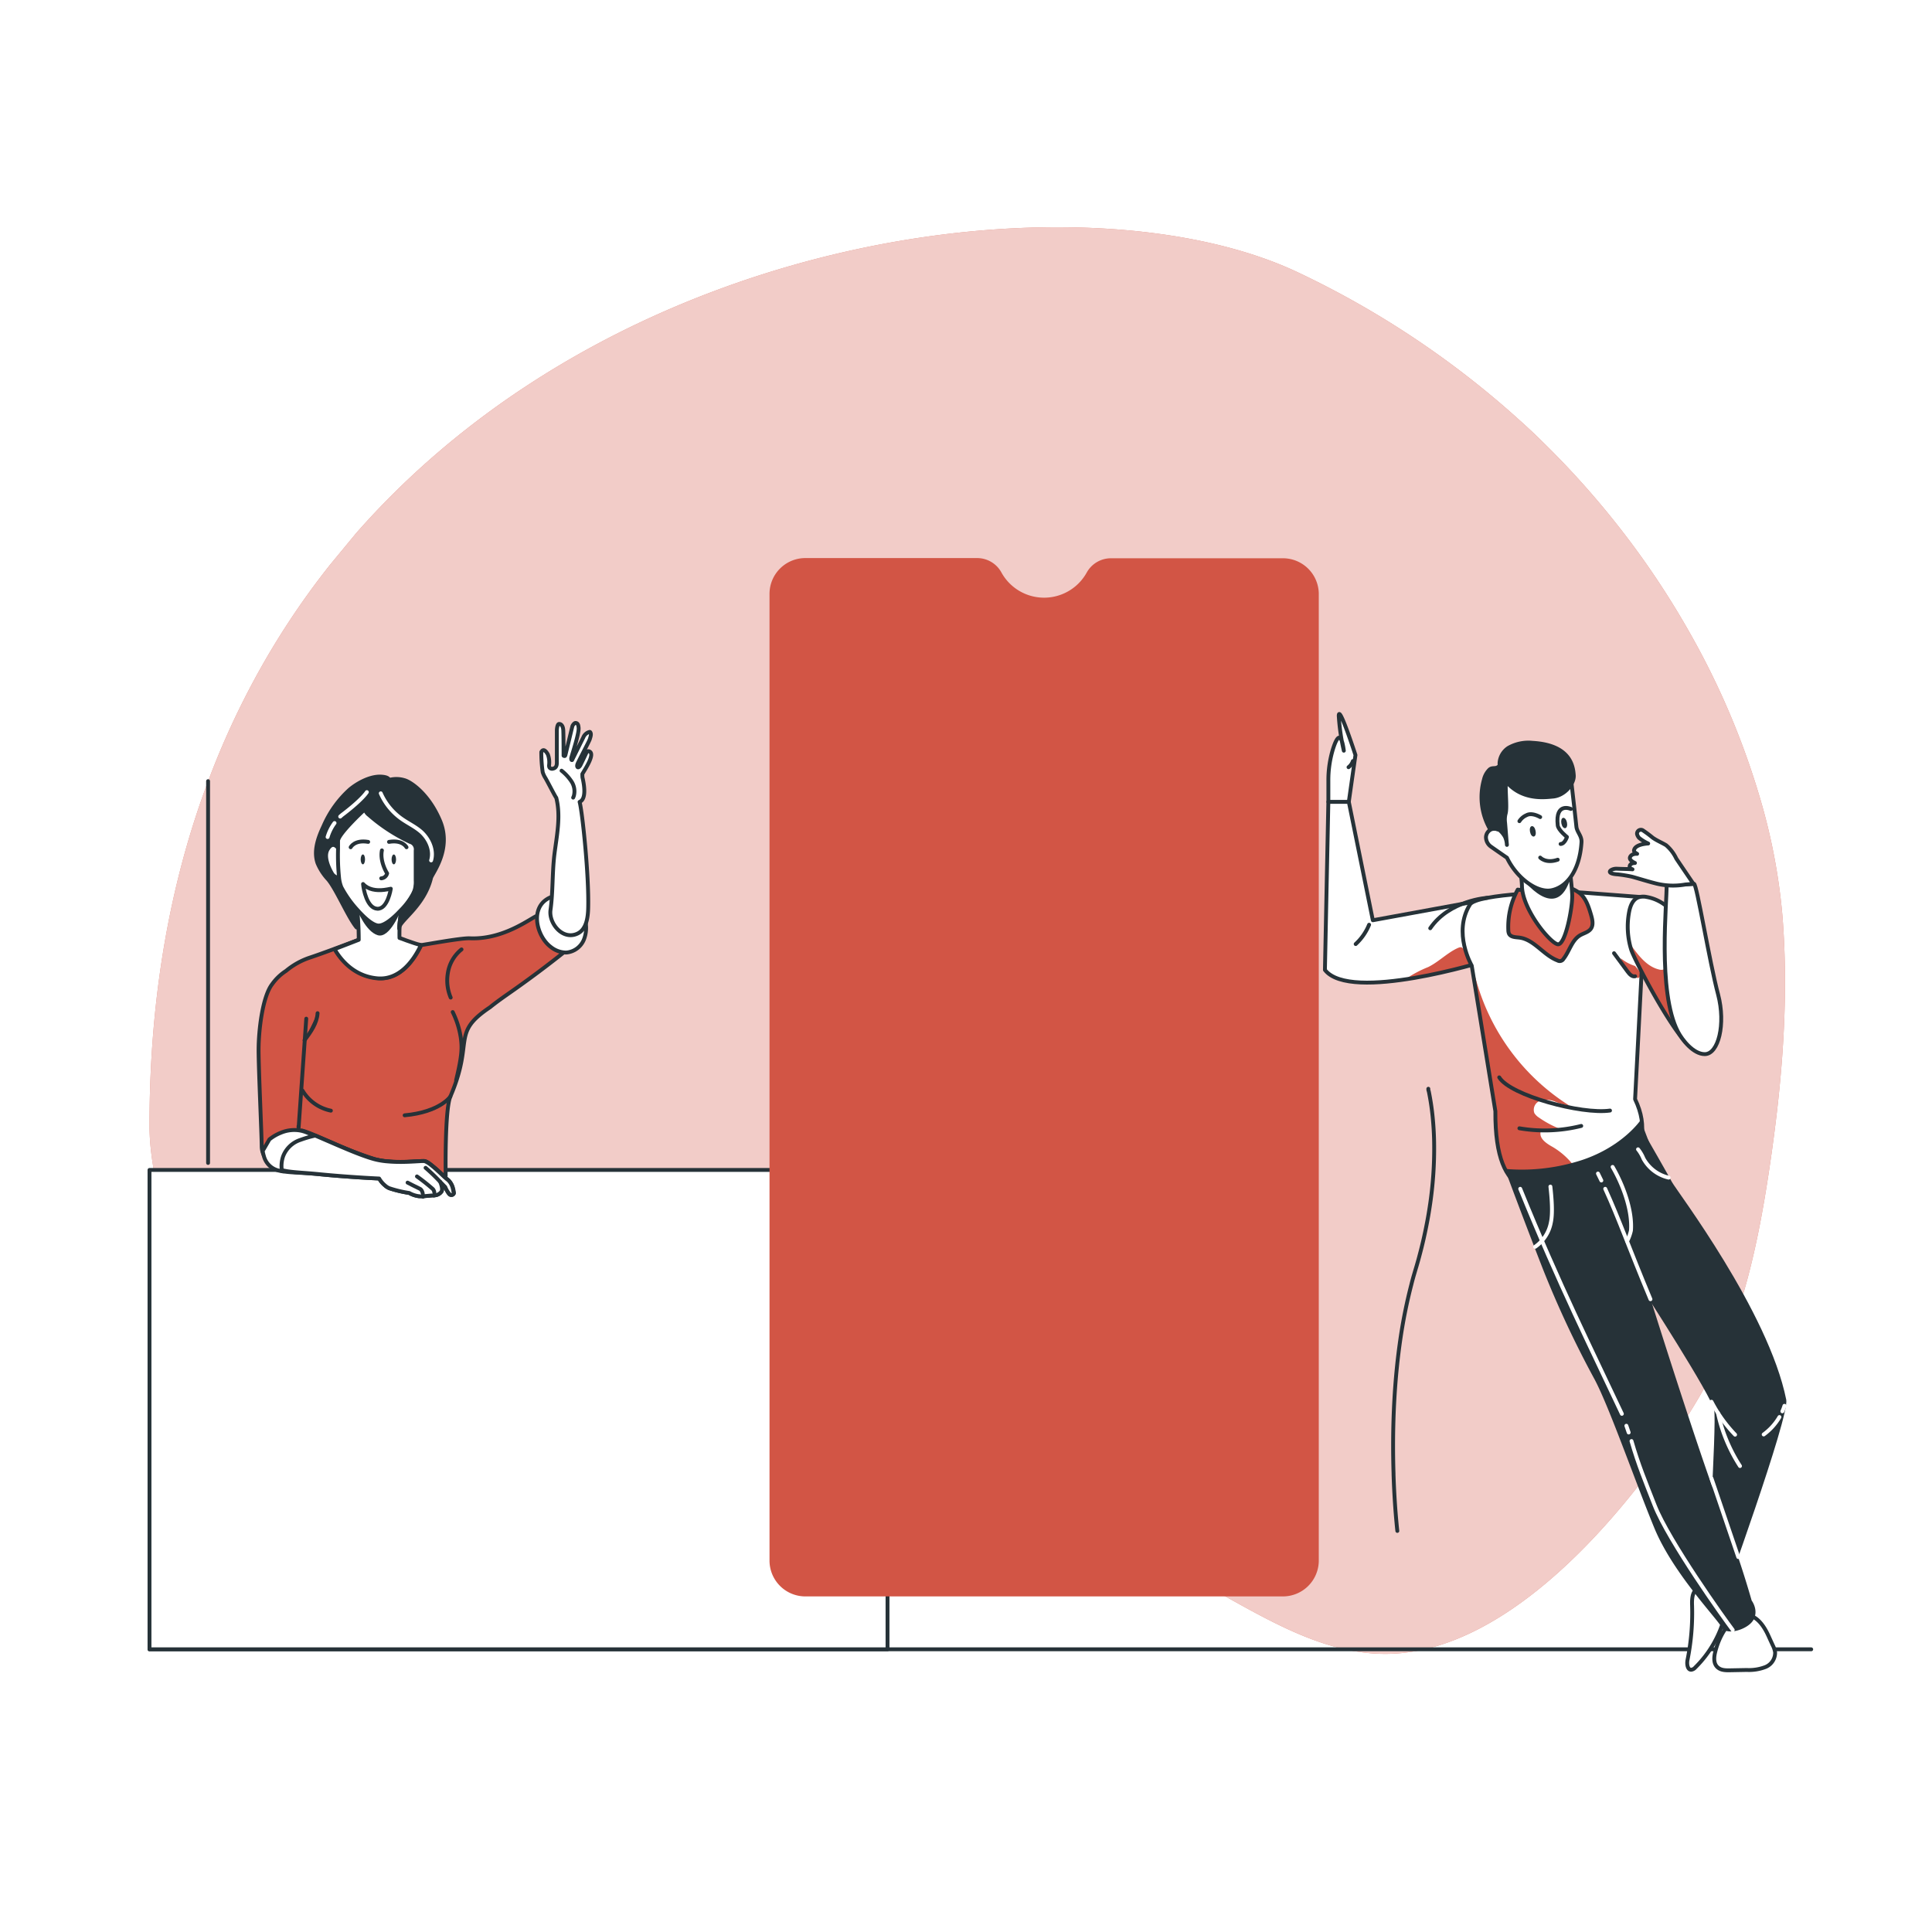 <svg xmlns="http://www.w3.org/2000/svg" xmlns:svgjs="http://svgjs.com/svgjs" xmlns:xlink="http://www.w3.org/1999/xlink" id="freepik_stories-contact-us" class="animated" version="1.1" viewBox="0 0 500 500"><style>@keyframes lightSpeedRight{60%{transform:skewX(10deg);opacity:1}80%{transform:skewX(-2deg)}}@keyframes lightSpeedLeft{60%{transform:skewX(-10deg);opacity:1}80%{transform:skewX(2deg)}}@keyframes slideUp{0%{opacity:0;transform:translateY(30px)}}@keyframes fadeIn{0%{opacity:0}}@keyframes zoomIn{0%{opacity:0;transform:scale(.5)}}@keyframes slideRight{0%{opacity:0;transform:translateX(30px)}}svg#freepik_stories-contact-us:not(.animated) .animable{opacity:0}svg#freepik_stories-contact-us.animated #freepik--background-simple--inject-18{animation:1s 1 forwards cubic-bezier(.36,-.01,.5,1.38) lightSpeedRight;animation-delay:0s}svg#freepik_stories-contact-us.animated #freepik--Floor--inject-18{animation:1s 1 forwards cubic-bezier(.36,-.01,.5,1.38) lightSpeedLeft;animation-delay:0s}svg#freepik_stories-contact-us.animated #el9654h4xh8q,svg#freepik_stories-contact-us.animated #elm1r8oqlv51i{animation:1s 1 forwards cubic-bezier(.36,-.01,.5,1.38) slideUp;animation-delay:0s}svg#freepik_stories-contact-us.animated #el9654h4xh8q{animation-delay:.026s;opacity:0}svg#freepik_stories-contact-us.animated #elwgsxx4hdgdl{animation-delay:.051s}svg#freepik_stories-contact-us.animated #elpt1qefob0zs,svg#freepik_stories-contact-us.animated #elqpeiqb7x0hi,svg#freepik_stories-contact-us.animated #elwgsxx4hdgdl{animation:1s 1 forwards cubic-bezier(.36,-.01,.5,1.38) slideUp;opacity:0}svg#freepik_stories-contact-us.animated #elqpeiqb7x0hi{animation-delay:.077s}svg#freepik_stories-contact-us.animated #elpt1qefob0zs{animation-delay:.103s}svg#freepik_stories-contact-us.animated #el74gz4we7cm6{animation:1s 1 forwards cubic-bezier(.36,-.01,.5,1.38) slideUp;animation-delay:.128s;opacity:0}svg#freepik_stories-contact-us.animated #elic4oqc1yeh,svg#freepik_stories-contact-us.animated #elosq9db7vxv8{animation:1s 1 forwards cubic-bezier(.36,-.01,.5,1.38) slideUp;opacity:0;animation-delay:.154s}svg#freepik_stories-contact-us.animated #elic4oqc1yeh{animation-delay:.179s}svg#freepik_stories-contact-us.animated #elpxgw6punh7h{animation-delay:.205s}svg#freepik_stories-contact-us.animated #elpxgw6punh7h,svg#freepik_stories-contact-us.animated #elvjnar1hesvj,svg#freepik_stories-contact-us.animated #elxp4am8q85pn{animation:1s 1 forwards cubic-bezier(.36,-.01,.5,1.38) slideUp;opacity:0}svg#freepik_stories-contact-us.animated #elxp4am8q85pn{animation-delay:.231s}svg#freepik_stories-contact-us.animated #elvjnar1hesvj{animation-delay:.256s}svg#freepik_stories-contact-us.animated #el9e0tk2zfsmd{animation:1s 1 forwards cubic-bezier(.36,-.01,.5,1.38) slideUp;animation-delay:.282s;opacity:0}svg#freepik_stories-contact-us.animated #el7spek9n1o8m,svg#freepik_stories-contact-us.animated #elabhym4w5tog{animation:1s 1 forwards cubic-bezier(.36,-.01,.5,1.38) slideUp;opacity:0;animation-delay:.308s}svg#freepik_stories-contact-us.animated #el7spek9n1o8m{animation-delay:.333s}svg#freepik_stories-contact-us.animated #elk6k20n7cgg{animation-delay:.359s}svg#freepik_stories-contact-us.animated #ele8uwq6ub41d,svg#freepik_stories-contact-us.animated #elk6k20n7cgg,svg#freepik_stories-contact-us.animated #elqjixitc599p{animation:1s 1 forwards cubic-bezier(.36,-.01,.5,1.38) slideUp;opacity:0}svg#freepik_stories-contact-us.animated #elqjixitc599p{animation-delay:.385s}svg#freepik_stories-contact-us.animated #ele8uwq6ub41d{animation-delay:.41s}svg#freepik_stories-contact-us.animated #el4inbcb0wma9{animation:1s 1 forwards cubic-bezier(.36,-.01,.5,1.38) slideUp;animation-delay:.436s;opacity:0}svg#freepik_stories-contact-us.animated #elwq9j8lpkw7{animation-delay:.462s}svg#freepik_stories-contact-us.animated #el9vmyhk4hvgq,svg#freepik_stories-contact-us.animated #elltz3y4gxtz,svg#freepik_stories-contact-us.animated #elwq9j8lpkw7{animation:1s 1 forwards cubic-bezier(.36,-.01,.5,1.38) slideUp;opacity:0}svg#freepik_stories-contact-us.animated #elltz3y4gxtz{animation-delay:.487s}svg#freepik_stories-contact-us.animated #el9vmyhk4hvgq{animation-delay:.513s}svg#freepik_stories-contact-us.animated #el1pqwtkvcb6zh{animation:1s 1 forwards cubic-bezier(.36,-.01,.5,1.38) slideUp;animation-delay:.538s;opacity:0}svg#freepik_stories-contact-us.animated #elecbcpqibjnw,svg#freepik_stories-contact-us.animated #elf3tlqvnebog{animation:1s 1 forwards cubic-bezier(.36,-.01,.5,1.38) slideUp;opacity:0;animation-delay:.564s}svg#freepik_stories-contact-us.animated #elecbcpqibjnw{animation-delay:.59s}svg#freepik_stories-contact-us.animated #eliq2rfcdh36g{animation-delay:.615s}svg#freepik_stories-contact-us.animated #el6hbvqatgblq,svg#freepik_stories-contact-us.animated #eliq2rfcdh36g,svg#freepik_stories-contact-us.animated #elyyc0cztybpo{animation:1s 1 forwards cubic-bezier(.36,-.01,.5,1.38) slideUp;opacity:0}svg#freepik_stories-contact-us.animated #elyyc0cztybpo{animation-delay:.641s}svg#freepik_stories-contact-us.animated #el6hbvqatgblq{animation-delay:.667s}svg#freepik_stories-contact-us.animated #el4crwbhdtsc5{animation:1s 1 forwards cubic-bezier(.36,-.01,.5,1.38) slideUp;animation-delay:.692s;opacity:0}svg#freepik_stories-contact-us.animated #elb62yk8wbm9e,svg#freepik_stories-contact-us.animated #elg3q4gbi6xxu{animation:1s 1 forwards cubic-bezier(.36,-.01,.5,1.38) slideUp;opacity:0;animation-delay:.718s}svg#freepik_stories-contact-us.animated #elb62yk8wbm9e{animation-delay:.744s}svg#freepik_stories-contact-us.animated #elwvrbweojgv{animation-delay:.769s}svg#freepik_stories-contact-us.animated #el6oibsc8085q,svg#freepik_stories-contact-us.animated #elvuds5joxazi,svg#freepik_stories-contact-us.animated #elwvrbweojgv{animation:1s 1 forwards cubic-bezier(.36,-.01,.5,1.38) slideUp;opacity:0}svg#freepik_stories-contact-us.animated #elvuds5joxazi{animation-delay:.795s}svg#freepik_stories-contact-us.animated #el6oibsc8085q{animation-delay:.821s}svg#freepik_stories-contact-us.animated #elg1xfq3d3urm{animation:1s 1 forwards cubic-bezier(.36,-.01,.5,1.38) slideUp;animation-delay:.846s;opacity:0}svg#freepik_stories-contact-us.animated #eltxre3mu2cw{animation-delay:.872s}svg#freepik_stories-contact-us.animated #elg1t1fpdo98e,svg#freepik_stories-contact-us.animated #elkue741whpq,svg#freepik_stories-contact-us.animated #eltxre3mu2cw{animation:1s 1 forwards cubic-bezier(.36,-.01,.5,1.38) slideUp;opacity:0}svg#freepik_stories-contact-us.animated #elkue741whpq{animation-delay:.897s}svg#freepik_stories-contact-us.animated #elg1t1fpdo98e{animation-delay:.923s}svg#freepik_stories-contact-us.animated #elkvx3xfp6uh,svg#freepik_stories-contact-us.animated #els1hx8k8eeqs{animation:1s 1 forwards cubic-bezier(.36,-.01,.5,1.38) slideUp;opacity:0}svg#freepik_stories-contact-us.animated #els1hx8k8eeqs{animation-delay:.949s}svg#freepik_stories-contact-us.animated #elkvx3xfp6uh{animation-delay:.974s}svg#freepik_stories-contact-us.animated #freepik--Plants--inject-18{animation:1s 1 forwards cubic-bezier(.36,-.01,.5,1.38) slideUp;animation-delay:0s}svg#freepik_stories-contact-us.animated #el328q76bam1c{animation:1s 1 forwards cubic-bezier(.36,-.01,.5,1.38) fadeIn;animation-delay:0s}svg#freepik_stories-contact-us.animated #elijxmjg7k8f8{animation-delay:.042s}svg#freepik_stories-contact-us.animated #elcnywqxbiuq,svg#freepik_stories-contact-us.animated #elijxmjg7k8f8,svg#freepik_stories-contact-us.animated #elvpp4jnecj3e{animation:1s 1 forwards cubic-bezier(.36,-.01,.5,1.38) fadeIn;opacity:0}svg#freepik_stories-contact-us.animated #elvpp4jnecj3e{animation-delay:.083s}svg#freepik_stories-contact-us.animated #elcnywqxbiuq{animation-delay:.125s}svg#freepik_stories-contact-us.animated #ela2f4qh1h3z6,svg#freepik_stories-contact-us.animated #elzpd9pqeyi3s{animation:1s 1 forwards cubic-bezier(.36,-.01,.5,1.38) fadeIn;opacity:0}svg#freepik_stories-contact-us.animated #elzpd9pqeyi3s{animation-delay:.167s}svg#freepik_stories-contact-us.animated #ela2f4qh1h3z6{animation-delay:.208s}svg#freepik_stories-contact-us.animated #elon7eo0lwzt,svg#freepik_stories-contact-us.animated #elz4t9nz2g11l{animation:1s 1 forwards cubic-bezier(.36,-.01,.5,1.38) fadeIn;opacity:0}svg#freepik_stories-contact-us.animated #elz4t9nz2g11l{animation-delay:.25s}svg#freepik_stories-contact-us.animated #elon7eo0lwzt{animation-delay:.292s}svg#freepik_stories-contact-us.animated #eleglc7ayzdkr{animation:1s 1 forwards cubic-bezier(.36,-.01,.5,1.38) fadeIn;animation-delay:.333s;opacity:0}svg#freepik_stories-contact-us.animated #el57sgtld8n5s,svg#freepik_stories-contact-us.animated #elvbbugtavwnf{animation:1s 1 forwards cubic-bezier(.36,-.01,.5,1.38) fadeIn;opacity:0;animation-delay:.375s}svg#freepik_stories-contact-us.animated #el57sgtld8n5s{animation-delay:.417s}svg#freepik_stories-contact-us.animated #elcs1ldw41mmf{animation-delay:.458s}svg#freepik_stories-contact-us.animated #elcs1ldw41mmf,svg#freepik_stories-contact-us.animated #elij76hy0odr9,svg#freepik_stories-contact-us.animated #ely3vyjr988m{animation:1s 1 forwards cubic-bezier(.36,-.01,.5,1.38) fadeIn;opacity:0}svg#freepik_stories-contact-us.animated #ely3vyjr988m{animation-delay:.5s}svg#freepik_stories-contact-us.animated #elij76hy0odr9{animation-delay:.542s}svg#freepik_stories-contact-us.animated #elcgpftrfmwm,svg#freepik_stories-contact-us.animated #elew86u6cixin{animation:1s 1 forwards cubic-bezier(.36,-.01,.5,1.38) fadeIn;opacity:0}svg#freepik_stories-contact-us.animated #elew86u6cixin{animation-delay:.583s}svg#freepik_stories-contact-us.animated #elcgpftrfmwm{animation-delay:.625s}svg#freepik_stories-contact-us.animated #elca30pztav3q,svg#freepik_stories-contact-us.animated #ellyir28rcpes{animation:1s 1 forwards cubic-bezier(.36,-.01,.5,1.38) fadeIn;opacity:0}svg#freepik_stories-contact-us.animated #ellyir28rcpes{animation-delay:.667s}svg#freepik_stories-contact-us.animated #elca30pztav3q{animation-delay:.708s}svg#freepik_stories-contact-us.animated #el2k1fb4uwenu,svg#freepik_stories-contact-us.animated #ellmmzmf4kzu{animation:1s 1 forwards cubic-bezier(.36,-.01,.5,1.38) fadeIn;opacity:0}svg#freepik_stories-contact-us.animated #ellmmzmf4kzu{animation-delay:.75s}svg#freepik_stories-contact-us.animated #el2k1fb4uwenu{animation-delay:.792s}svg#freepik_stories-contact-us.animated #el0fpp9ye8rmnn,svg#freepik_stories-contact-us.animated #elx6uy5oybnz{animation:1s 1 forwards cubic-bezier(.36,-.01,.5,1.38) fadeIn;animation-delay:.833s;opacity:0}svg#freepik_stories-contact-us.animated #elx6uy5oybnz{animation-delay:.875s}svg#freepik_stories-contact-us.animated #el0gywl80mliod,svg#freepik_stories-contact-us.animated #elwws9u6tb1n8{animation:1s 1 forwards cubic-bezier(.36,-.01,.5,1.38) fadeIn;animation-delay:.917s;opacity:0}svg#freepik_stories-contact-us.animated #elwws9u6tb1n8{animation-delay:.958s}svg#freepik_stories-contact-us.animated #el8a4x5rpvjfs{animation-delay:0s}svg#freepik_stories-contact-us.animated #el8a4x5rpvjfs,svg#freepik_stories-contact-us.animated #elvjrgzrj38xj{animation:1s 1 forwards cubic-bezier(.36,-.01,.5,1.38) fadeIn}svg#freepik_stories-contact-us.animated #freepik--Building--inject-18{animation:1s 1 forwards cubic-bezier(.36,-.01,.5,1.38) fadeIn;animation-delay:0s}svg#freepik_stories-contact-us.animated #elvjrgzrj38xj{animation-delay:.25s;opacity:0}svg#freepik_stories-contact-us.animated #el6d8jwet7kxl,svg#freepik_stories-contact-us.animated #elusp4gkkjzqd{animation:1s 1 forwards cubic-bezier(.36,-.01,.5,1.38) fadeIn;opacity:0}svg#freepik_stories-contact-us.animated #elusp4gkkjzqd{animation-delay:.5s}svg#freepik_stories-contact-us.animated #el6d8jwet7kxl{animation-delay:.75s}svg#freepik_stories-contact-us.animated #freepik--Mail--inject-18{animation:1s 1 forwards cubic-bezier(.36,-.01,.5,1.38) fadeIn;animation-delay:0s}svg#freepik_stories-contact-us.animated #el8lxcl4wyres{animation:1s 1 forwards cubic-bezier(.36,-.01,.5,1.38) zoomIn;animation-delay:0s}svg#freepik_stories-contact-us.animated #elvgzvamnr1h{animation-delay:.083s}svg#freepik_stories-contact-us.animated #elcamikdz41di,svg#freepik_stories-contact-us.animated #eldheww3g0q67,svg#freepik_stories-contact-us.animated #elvgzvamnr1h{animation:1s 1 forwards cubic-bezier(.36,-.01,.5,1.38) zoomIn;opacity:0}svg#freepik_stories-contact-us.animated #eldheww3g0q67{animation-delay:.167s}svg#freepik_stories-contact-us.animated #elcamikdz41di{animation-delay:.25s}svg#freepik_stories-contact-us.animated #el5wges1gk8vm{animation:1s 1 forwards cubic-bezier(.36,-.01,.5,1.38) zoomIn;animation-delay:.333s;opacity:0}svg#freepik_stories-contact-us.animated #ell9mdww6hso{animation-delay:.417s}svg#freepik_stories-contact-us.animated #ele5p04z2l3x8,svg#freepik_stories-contact-us.animated #elgt358awx3lf,svg#freepik_stories-contact-us.animated #ell9mdww6hso{animation:1s 1 forwards cubic-bezier(.36,-.01,.5,1.38) zoomIn;opacity:0}svg#freepik_stories-contact-us.animated #elgt358awx3lf{animation-delay:.5s}svg#freepik_stories-contact-us.animated #ele5p04z2l3x8{animation-delay:.583s}svg#freepik_stories-contact-us.animated #eldtvj9hd4h55,svg#freepik_stories-contact-us.animated #elik5k68tq1nh{animation:1s 1 forwards cubic-bezier(.36,-.01,.5,1.38) zoomIn;opacity:0}svg#freepik_stories-contact-us.animated #elik5k68tq1nh{animation-delay:.667s}svg#freepik_stories-contact-us.animated #eldtvj9hd4h55{animation-delay:.75s}svg#freepik_stories-contact-us.animated #el7v43ei1wl32,svg#freepik_stories-contact-us.animated #elrxonjwocbp{animation:1s 1 forwards cubic-bezier(.36,-.01,.5,1.38) zoomIn;animation-delay:.833s;opacity:0}svg#freepik_stories-contact-us.animated #elrxonjwocbp{animation-delay:.917s}svg#freepik_stories-contact-us.animated #freepik--Device--inject-18,svg#freepik_stories-contact-us.animated #freepik--character-1--inject-18{animation:1s 1 forwards cubic-bezier(.36,-.01,.5,1.38) zoomIn;animation-delay:0s}svg#freepik_stories-contact-us.animated #freepik--character-2--inject-18{animation:1s 1 forwards cubic-bezier(.36,-.01,.5,1.38) slideRight;animation-delay:0s}</style><g id="freepik--background-simple--inject-18" class="animable" style="transform-origin:250.324px 243.415px"><path style="fill:#d25545;transform-origin:250.324px 243.415px" id="elwprsbk4k0j" d="M92.16,138c70.07-79.73,190.37-93,244-67.39a235.56,235.56,0,0,1,57.21,38.23q3.36,3,6.53,6.17a223.63,223.63,0,0,1,18.53,20.67A217.54,217.54,0,0,1,437,163.22a202.64,202.64,0,0,1,18.53,43.47,153.78,153.78,0,0,1,5.78,30.51c1.53,19.41.2,39-2.41,58.25q-.36,2.76-.78,5.52c-.07.51-.14,1-.22,1.53-2.87,19.17-6.93,38.51-16,55.23C432,376,397.46,426.69,360,428c-19.43.69-36.59-12-54.2-21-28-14.28-59.69-17.08-90.59-17.91s-62.18.06-92.29-7.6S63.29,356.24,47.9,327c-5.23-9.94-9.2-24.26-9.21-35.72,0-33.81,5.52-63.38,15.16-89.07a209.81,209.81,0,0,1,10.69-23.93,203.54,203.54,0,0,1,20.92-32.17Z" class="animable"/><g id="el1yccrhx0nhy"><g style="opacity:.7;transform-origin:250.324px 243.415px" id="elfxh2gehb5nl" class="animable"><path style="fill:#fff;transform-origin:250.324px 243.415px" id="ela5gd4pk0uq7" d="M92.16,138c70.07-79.73,190.37-93,244-67.39a235.56,235.56,0,0,1,57.21,38.23q3.36,3,6.53,6.17a223.63,223.63,0,0,1,18.53,20.67A217.54,217.54,0,0,1,437,163.22a202.64,202.64,0,0,1,18.53,43.47,153.78,153.78,0,0,1,5.78,30.51c1.53,19.41.2,39-2.41,58.25q-.36,2.76-.78,5.52c-.07.51-.14,1-.22,1.53-2.87,19.17-6.93,38.51-16,55.23C432,376,397.46,426.69,360,428c-19.43.69-36.59-12-54.2-21-28-14.28-59.69-17.08-90.59-17.91s-62.18.06-92.29-7.6S63.29,356.24,47.9,327c-5.23-9.94-9.2-24.26-9.21-35.72,0-33.81,5.52-63.38,15.16-89.07a209.81,209.81,0,0,1,10.69-23.93,203.54,203.54,0,0,1,20.92-32.17Z" class="animable"/></g></g></g><g id="freepik--Floor--inject-18" class="animable" style="transform-origin:253.715px 426.84px"><line style="fill:none;stroke:#263238;stroke-linecap:round;stroke-linejoin:round;transform-origin:253.715px 426.84px" id="eli251a5zbau" x1="38.69" x2="468.74" y1="426.84" y2="426.84" class="animable"/></g><g id="freepik--Plants--inject-18" class="animable" style="transform-origin:265.022px 304.845px"><path style="fill:none;stroke:#263238;stroke-linecap:round;stroke-linejoin:round;transform-origin:365.849px 338.985px" id="elm1r8oqlv51i" d="M369.65,281.77a0,0,0,0,0,0,0l0,.11q0,.27.12.57a65,65,0,0,1,1,6.63c.19,1.91.34,4.09.38,6.52A98.68,98.68,0,0,1,370,312.38c-.22,1.46-.48,3-.79,4.54-.49,2.54-1.09,5.2-1.83,7.95-.33,1.28-.71,2.59-1.11,3.91l-.47,1.61c-.18.65-.36,1.3-.53,2v0a132.49,132.49,0,0,0-2.75,13.48c-.85,5.65-1.38,11.26-1.67,16.57-.39,7.08-.37,13.62-.2,19a2.44,2.44,0,0,0,0,.27c.18,5.47.52,9.76.75,12.2.13,1.43.22,2.24.23,2.29" class="animable"/><path style="fill:#fff;stroke:#263238;stroke-linecap:round;stroke-linejoin:round;transform-origin:367.055px 280.545px" id="el9654h4xh8q" d="M369.68,281.91l0,0,0,0a12.1,12.1,0,0,0-5.25-2.73" class="animable"/><line style="fill:none;stroke:#263238;stroke-linecap:round;stroke-linejoin:round;transform-origin:372.13px 287.905px" id="elwgsxx4hdgdl" x1="370.8" x2="373.46" y1="289.11" y2="286.7" class="animable"/><path style="fill:none;stroke:#263238;stroke-linecap:round;stroke-linejoin:round;transform-origin:365.47px 321.685px" id="elqpeiqb7x0hi" d="M367.41,324.88h0a11,11,0,0,0-.62-2.05,10.6,10.6,0,0,0-1.59-2.69,10.43,10.43,0,0,0-1.67-1.65" class="animable"/><path style="fill:none;stroke:#263238;stroke-linecap:round;stroke-linejoin:round;transform-origin:367.365px 330.325px" id="elpt1qefob0zs" d="M365.28,332.38a7.36,7.36,0,0,1,4.17-4.11" class="animable"/><path style="fill:#fff;stroke:#263238;stroke-linecap:round;stroke-linejoin:round;transform-origin:361.735px 365.25px" id="el74gz4we7cm6" d="M360.66,369.58c.89-1.08,1.56-5.17,1.92-7.37.09-.52.16-1,.23-1.29" class="animable"/><path style="fill:#fff;stroke:#263238;stroke-linecap:round;stroke-linejoin:round;transform-origin:357.255px 379.214px" id="elosq9db7vxv8" d="M353.81,377a4.42,4.42,0,0,1,.89,0,7.25,7.25,0,0,1,6,4.45" class="animable"/><path style="fill:none;stroke:#263238;stroke-linecap:round;stroke-linejoin:round;transform-origin:365.022px 305.94px" id="elic4oqc1yeh" d="M369.24,317s.47-16.23-8.44-22.12" class="animable"/><path style="fill:#d25545;transform-origin:360.417px 354.228px" id="elpxgw6punh7h" d="M370,351.79c1.17,3.79-7,11-7,11s-10.79-1.35-12-5.13,1.56-10,6.8-11.6S368.87,348,370,351.79Z" class="animable"/><path style="fill:#d25545;transform-origin:372.64px 303.787px" id="elxp4am8q85pn" d="M379.09,305.86c-1,4-8.76,6.87-8.76,6.87S365,306.5,366,302.48s5.31-8.44,8.93-7.51S380.13,301.84,379.09,305.86Z" class="animable"/><path style="fill:#d25545;transform-origin:345.083px 372.053px" id="elvjnar1hesvj" d="M348.1,365.93c4.85,1.88,7.82,10.46,7.82,10.46s-8,4.31-12.84,2.42-10-7.21-8.6-10.76S343.25,364,348.1,365.93Z" class="animable"/><path style="fill:#d25545;transform-origin:360.007px 314.752px" id="el9e0tk2zfsmd" d="M358.73,318.73a10.43,10.43,0,0,0,3.32,1.88,3.49,3.49,0,0,0,3.53-.84c1-1.19.76-3,.11-4.49-1.3-2.85-6.08-7.7-9.75-6.31C350.64,311,356.37,317,358.73,318.73Z" class="animable"/><path style="fill:#d25545;transform-origin:373.032px 325.9px" id="elabhym4w5tog" d="M369.58,326c-.7.86-1.44,1.95-1.05,3a2.23,2.23,0,0,0,2.44,1.2,6.56,6.56,0,0,0,2.62-1.29c1.87-1.3,5.71-4,3.26-6.57S371,324.19,369.58,326Z" class="animable"/><path style="fill:#d25545;transform-origin:357.256px 293.158px" id="el7spek9n1o8m" d="M353.93,289.73a1.93,1.93,0,0,0-1.75,1.42c-.16.93.61,1.74,1.35,2.31,1.86,1.44,7.45,5.3,8.69,1.57C363.4,291.51,356.39,289.46,353.93,289.73Z" class="animable"/><path style="fill:#d25545;transform-origin:363.213px 279.042px" id="elk6k20n7cgg" d="M364.22,277.47c-1.15.11-2.3-.31-3.46-.24s-2.43,1-2.18,2.14,1.54,1.39,2.6,1.45a20.77,20.77,0,0,0,5.45-.37,1.68,1.68,0,0,0,1.1-.56c.47-.69-.27-1.61-1.07-1.85a11.94,11.94,0,0,1-2.41-.58Z" class="animable"/><path style="fill:#d25545;transform-origin:376.596px 286.83px" id="elqjixitc599p" d="M375.48,285.4c1.15,0,2.27-.46,3.43-.47s2.5.84,2.31,2-1.43,1.49-2.49,1.62a20.79,20.79,0,0,1-5.46,0,1.66,1.66,0,0,1-1.14-.49c-.51-.65.17-1.62.94-1.92a10.88,10.88,0,0,0,2.37-.73Z" class="animable"/><path style="fill:#d25545;transform-origin:370.31px 380.669px" id="ele8uwq6ub41d" d="M374.34,370.62a1.62,1.62,0,0,1,1-.49,1.11,1.11,0,0,1,1,1,3.17,3.17,0,0,1-.18,1.46c-.79,2.63-9.59,21.62-11.62,18.21-1.19-2,1.75-8.69,2.62-10.58A27.57,27.57,0,0,1,374.34,370.62Z" class="animable"/><path style="fill:none;stroke:#263238;stroke-linecap:round;stroke-linejoin:round;transform-origin:370.277px 280.5px" id="el4inbcb0wma9" d="M370.05,283s-.53-4.61.58-5" class="animable"/><path style="fill:#d25545;transform-origin:373.032px 276.402px" id="elwq9j8lpkw7" d="M369.07,278.19a10,10,0,0,1,2.84-4.22c1.39-1,3.62-1.08,4.63.31,1.13,1.55,0,3.9-1.73,4.73s-3.77.58-5.67.31c0-.28,0-.56,0-.84Z" class="animable"/><path style="fill:#fff;stroke:#263238;stroke-linecap:round;stroke-linejoin:round;transform-origin:359.57px 410.861px" id="elltz3y4gxtz" d="M373.81,426.61h0a85.62,85.62,0,0,1-28.48,0h0l-11.08-32.69h50.64Z" class="animable"/><path style="fill:none;stroke:#263238;stroke-linecap:round;stroke-linejoin:round;transform-origin:176.763px 247.625px" id="el9vmyhk4hvgq" d="M180.55,190.43a0,0,0,0,0,0,0l0,.11q.06.27.12.57a61.83,61.83,0,0,1,1,6.63c.19,1.91.33,4.09.38,6.52A98.68,98.68,0,0,1,180.93,221c-.22,1.46-.48,3-.79,4.54-.49,2.54-1.1,5.2-1.83,7.95-.34,1.28-.71,2.59-1.11,3.91-.16.54-.32,1.07-.47,1.61s-.37,1.3-.54,2a0,0,0,0,1,0,0,133,133,0,0,0-2.75,13.48c-.85,5.65-1.37,11.26-1.66,16.57-.39,7.08-.38,13.62-.2,19v.27c.19,5.47.52,9.76.76,12.21.12,1.42.22,2.23.22,2.28" class="animable"/><path style="fill:#fff;stroke:#263238;stroke-linecap:round;stroke-linejoin:round;transform-origin:177.94px 189.205px" id="el1pqwtkvcb6zh" d="M180.57,190.57l0,0s0,0,0,0a12.91,12.91,0,0,0-2.34-1.63,12.54,12.54,0,0,0-2.92-1.1" class="animable"/><line style="fill:none;stroke:#263238;stroke-linecap:round;stroke-linejoin:round;transform-origin:183.025px 196.565px" id="elf3tlqvnebog" x1="181.69" x2="184.36" y1="197.77" y2="195.36" class="animable"/><path style="fill:none;stroke:#263238;stroke-linecap:round;stroke-linejoin:round;transform-origin:176.365px 230.345px" id="elecbcpqibjnw" d="M178.31,233.54h0a11,11,0,0,0-.63-2.05,10.6,10.6,0,0,0-1.59-2.69,10.43,10.43,0,0,0-1.67-1.65" class="animable"/><path style="fill:none;stroke:#263238;stroke-linecap:round;stroke-linejoin:round;transform-origin:178.26px 238.945px" id="eliq2rfcdh36g" d="M176.18,241a7.31,7.31,0,0,1,4.16-4.11" class="animable"/><path style="fill:#fff;stroke:#263238;stroke-linecap:round;stroke-linejoin:round;transform-origin:172.625px 273.91px" id="elyyc0cztybpo" d="M171.55,278.24c.89-1.08,1.57-5.17,1.93-7.37.08-.52.16-1,.22-1.29" class="animable"/><path style="fill:#fff;stroke:#263238;stroke-linecap:round;stroke-linejoin:round;transform-origin:168.15px 287.834px" id="el6hbvqatgblq" d="M164.7,285.62a4.52,4.52,0,0,1,.9,0,7.28,7.28,0,0,1,6,4.45" class="animable"/><path style="fill:none;stroke:#263238;stroke-linecap:round;stroke-linejoin:round;transform-origin:175.912px 214.56px" id="el4crwbhdtsc5" d="M180.13,225.62s.48-16.23-8.44-22.12" class="animable"/><path style="fill:#d25545;transform-origin:171.358px 262.888px" id="elg3q4gbi6xxu" d="M180.94,260.45c1.16,3.79-7,11-7,11s-10.8-1.35-12-5.13,1.57-10,6.8-11.6S179.77,256.67,180.94,260.45Z" class="animable"/><path style="fill:#d25545;transform-origin:183.526px 212.447px" id="elb62yk8wbm9e" d="M190,214.52c-1,4-8.76,6.87-8.76,6.87s-5.39-6.23-4.35-10.25,5.3-8.44,8.92-7.51S191,210.5,190,214.52Z" class="animable"/><path style="fill:#d25545;transform-origin:155.992px 280.722px" id="elwvrbweojgv" d="M159,274.59c4.85,1.89,7.83,10.46,7.83,10.46s-8,4.31-12.85,2.42-10-7.21-8.59-10.76S154.14,272.7,159,274.59Z" class="animable"/><path style="fill:#d25545;transform-origin:170.899px 223.412px" id="elvuds5joxazi" d="M169.63,227.39a10.39,10.39,0,0,0,3.31,1.88,3.49,3.49,0,0,0,3.53-.84c1-1.19.76-3,.11-4.49-1.3-2.85-6.07-7.7-9.75-6.31C161.54,219.64,167.26,225.64,169.63,227.39Z" class="animable"/><path style="fill:#d25545;transform-origin:183.925px 234.569px" id="el6oibsc8085q" d="M180.47,234.67c-.69.86-1.43,2-1.05,3a2.23,2.23,0,0,0,2.44,1.2,6.5,6.5,0,0,0,2.62-1.29c1.87-1.29,5.71-4,3.26-6.57S181.94,232.85,180.47,234.67Z" class="animable"/><path style="fill:#d25545;transform-origin:168.15px 201.818px" id="elg1xfq3d3urm" d="M164.82,198.39a1.94,1.94,0,0,0-1.75,1.42c-.16.93.61,1.74,1.36,2.31,1.86,1.44,7.44,5.3,8.69,1.57C174.29,200.17,167.29,198.12,164.82,198.39Z" class="animable"/><path style="fill:#d25545;transform-origin:174.109px 187.702px" id="eltxre3mu2cw" d="M175.11,186.13c-1.15.11-2.3-.31-3.45-.24s-2.44,1-2.18,2.14,1.53,1.39,2.6,1.45a20.7,20.7,0,0,0,5.44-.37,1.7,1.7,0,0,0,1.11-.56c.46-.69-.28-1.61-1.07-1.85a12,12,0,0,1-2.42-.58Z" class="animable"/><path style="fill:#d25545;transform-origin:187.49px 195.49px" id="elkue741whpq" d="M186.37,194.06c1.16,0,2.28-.46,3.43-.47s2.5.84,2.32,2-1.44,1.49-2.5,1.62a20.79,20.79,0,0,1-5.46,0,1.66,1.66,0,0,1-1.14-.49c-.51-.65.17-1.62.95-1.92a11.23,11.23,0,0,0,2.37-.73Z" class="animable"/><path style="fill:#d25545;transform-origin:181.197px 289.329px" id="elg1t1fpdo98e" d="M185.23,279.28a1.64,1.64,0,0,1,1-.49,1.14,1.14,0,0,1,1,1,3.18,3.18,0,0,1-.19,1.46c-.78,2.63-9.59,21.62-11.61,18.21-1.2-2,1.74-8.69,2.61-10.58A27.57,27.57,0,0,1,185.23,279.28Z" class="animable"/><path style="fill:none;stroke:#263238;stroke-linecap:round;stroke-linejoin:round;transform-origin:181.172px 189.18px" id="els1hx8k8eeqs" d="M180.94,191.68s-.53-4.61.59-5" class="animable"/><path style="fill:#d25545;transform-origin:183.957px 185.062px" id="elkvx3xfp6uh" d="M180,186.85a9.82,9.82,0,0,1,2.84-4.22c1.39-1,3.61-1.08,4.62.31,1.13,1.55,0,3.9-1.73,4.73s-3.76.58-5.66.31c0-.28,0-.56,0-.84Z" class="animable"/></g><g id="freepik--Building--inject-18" class="animable" style="transform-origin:256.365px 186.675px"><line style="fill:none;stroke:#263238;stroke-linecap:round;stroke-linejoin:round;transform-origin:53.85px 251.565px" id="el328q76bam1c" x1="53.85" x2="53.85" y1="300.97" y2="202.16" class="animable"/><line style="fill:none;stroke:#263238;stroke-linecap:round;stroke-linejoin:round;transform-origin:356.245px 300.97px" id="elijxmjg7k8f8" x1="362.35" x2="350.14" y1="300.97" y2="300.97" class="animable"/><line style="fill:none;stroke:#263238;stroke-linecap:round;stroke-linejoin:round;transform-origin:445.665px 300.97px" id="elvpp4jnecj3e" x1="458.1" x2="433.23" y1="300.97" y2="300.97" class="animable"/><polyline style="fill:none;stroke:#263238;stroke-linecap:round;stroke-linejoin:round;transform-origin:371.055px 129.87px" id="elcnywqxbiuq" points="349.02 150.86 393.09 150.86 393.09 108.88" class="animable"/><polyline style="fill:none;stroke:#263238;stroke-linecap:round;stroke-linejoin:round;transform-origin:141.23px 155.115px" id="elzpd9pqeyi3s" points="92.16 138.04 138.98 138.04 138.98 172.19 190.3 172.19" class="animable"/><line style="fill:none;stroke:#263238;stroke-linecap:round;stroke-linejoin:round;transform-origin:64.54px 215.96px" id="ela2f4qh1h3z6" x1="64.54" x2="64.54" y1="253.69" y2="178.23" class="animable"/><line style="fill:none;stroke:#263238;stroke-linecap:round;stroke-linejoin:round;transform-origin:85.46px 175.05px" id="elz4t9nz2g11l" x1="85.46" x2="85.46" y1="145.48" y2="204.62" class="animable"/><line style="fill:none;stroke:#263238;stroke-linecap:round;stroke-linejoin:round;transform-origin:106.37px 171.62px" id="elon7eo0lwzt" x1="106.37" x2="106.37" y1="145.48" y2="197.76" class="animable"/><line style="fill:none;stroke:#263238;stroke-linecap:round;stroke-linejoin:round;transform-origin:127.28px 191.205px" id="eleglc7ayzdkr" x1="127.28" x2="127.28" y1="145.48" y2="236.93" class="animable"/><polyline style="fill:none;stroke:#263238;stroke-linecap:round;stroke-linejoin:round;transform-origin:270.015px 102.445px" id="elvbbugtavwnf" points="227.45 132.51 227.45 72.38 312.58 72.38 312.58 132.51" class="animable"/><polyline style="fill:none;stroke:#263238;stroke-linecap:round;stroke-linejoin:round;transform-origin:241.56px 90.885px" id="el57sgtld8n5s" points="233.69 102.25 233.69 79.52 249.43 79.52" class="animable"/><polyline style="fill:none;stroke:#263238;stroke-linecap:round;stroke-linejoin:round;transform-origin:260.76px 90.885px" id="elcs1ldw41mmf" points="252.89 102.25 252.89 79.52 268.63 79.52" class="animable"/><polyline style="fill:none;stroke:#263238;stroke-linecap:round;stroke-linejoin:round;transform-origin:279.96px 90.885px" id="ely3vyjr988m" points="272.09 102.25 272.09 79.52 287.83 79.52" class="animable"/><polyline style="fill:none;stroke:#263238;stroke-linecap:round;stroke-linejoin:round;transform-origin:299.16px 90.885px" id="elij76hy0odr9" points="291.29 102.25 291.29 79.52 307.03 79.52" class="animable"/><polyline style="fill:none;stroke:#263238;stroke-linecap:round;stroke-linejoin:round;transform-origin:241.56px 121.145px" id="elew86u6cixin" points="233.69 132.51 233.69 109.78 249.43 109.78" class="animable"/><polyline style="fill:none;stroke:#263238;stroke-linecap:round;stroke-linejoin:round;transform-origin:260.76px 121.145px" id="elcgpftrfmwm" points="252.89 132.51 252.89 109.78 268.63 109.78" class="animable"/><polyline style="fill:none;stroke:#263238;stroke-linecap:round;stroke-linejoin:round;transform-origin:279.96px 121.145px" id="ellyir28rcpes" points="272.09 132.51 272.09 109.78 287.83 109.78" class="animable"/><polyline style="fill:none;stroke:#263238;stroke-linecap:round;stroke-linejoin:round;transform-origin:299.16px 121.145px" id="elca30pztav3q" points="291.29 132.51 291.29 109.78 307.03 109.78" class="animable"/><line style="fill:none;stroke:#263238;stroke-linecap:round;stroke-linejoin:round;transform-origin:399.91px 151.755px" id="ellmmzmf4kzu" x1="399.91" x2="399.91" y1="114.08" y2="189.43" class="animable"/><line style="fill:none;stroke:#263238;stroke-linecap:round;stroke-linejoin:round;transform-origin:432.025px 295.45px" id="el2k1fb4uwenu" x1="430.82" x2="433.23" y1="295.45" y2="295.45" class="animable"/><line style="fill:none;stroke:#263238;stroke-linecap:round;stroke-linejoin:round;transform-origin:418.44px 177.9px" id="el0fpp9ye8rmnn" x1="418.44" x2="418.44" y1="135.72" y2="220.08" class="animable"/><polyline style="fill:none;stroke:#263238;stroke-linecap:round;stroke-linejoin:round;transform-origin:444.375px 284.68px" id="elx6uy5oybnz" points="436.98 273.91 436.98 295.45 451.77 295.45" class="animable"/><line style="fill:none;stroke:#263238;stroke-linecap:round;stroke-linejoin:round;transform-origin:436.98px 191.865px" id="el0gywl80mliod" x1="436.98" x2="436.98" y1="163.22" y2="220.51" class="animable"/><polyline style="fill:none;stroke:#263238;stroke-linecap:round;stroke-linejoin:round;transform-origin:457.195px 251.07px" id="elwws9u6tb1n8" points="455.51 206.69 455.51 295.45 458.88 295.45" class="animable"/></g><g id="freepik--Mail--inject-18" class="animable" style="transform-origin:134.45px 364.81px"><rect style="fill:#fff;stroke:#263238;stroke-linecap:round;stroke-linejoin:round;transform-origin:134.19px 364.81px" id="el8a4x5rpvjfs" width="191" height="124.06" x="38.69" y="302.78" class="animable"/><polygon style="fill:#fff;stroke:#263238;stroke-linecap:round;stroke-linejoin:round;transform-origin:134.19px 333.795px" id="elvjrgzrj38xj" points="38.69 302.78 134.19 364.81 229.69 302.78 38.69 302.78" class="animable"/><line style="fill:none;stroke:#263238;stroke-linecap:round;stroke-linejoin:round;transform-origin:72.085px 386.5px" id="elusp4gkkjzqd" x1="105.48" x2="38.69" y1="346.16" y2="426.84" class="animable"/><line style="fill:none;stroke:#263238;stroke-linecap:round;stroke-linejoin:round;transform-origin:196.815px 386.5px" id="el6d8jwet7kxl" x1="163.42" x2="230.21" y1="346.16" y2="426.84" class="animable"/></g><g id="freepik--Device--inject-18" class="animable" style="transform-origin:270.225px 282.42px"><path style="fill:#d25545;transform-origin:270.225px 278.79px" id="el8lxcl4wyres" d="M331.9,144.48H287.5a7.16,7.16,0,0,0-6.26,3.7l0,0a12.61,12.61,0,0,1-22.06,0h0a7.15,7.15,0,0,0-6.29-3.75H208.54a9.27,9.27,0,0,0-9.39,9.15V404a9.28,9.28,0,0,0,9.39,9.15H331.9a9.29,9.29,0,0,0,9.4-9.15V153.63A9.28,9.28,0,0,0,331.9,144.48Z" class="animable"/><path style="fill:#263238;transform-origin:270.225px 282.405px" id="elvgzvamnr1h" d="M345.63,150.86A12.82,12.82,0,0,0,332.81,138H207.64a12.81,12.81,0,0,0-12.82,12.81h0V414a12.81,12.81,0,0,0,12.81,12.81H332.81A12.82,12.82,0,0,0,345.63,414h0ZM341.3,404a9.29,9.29,0,0,1-9.4,9.15H208.54a9.28,9.28,0,0,1-9.39-9.15V153.63a9.27,9.27,0,0,1,9.39-9.15h44.37a7.13,7.13,0,0,1,6.28,3.75h0a12.61,12.61,0,0,0,22.06,0l0,0a7.14,7.14,0,0,1,6.26-3.7h44.4a9.27,9.27,0,0,1,9.39,9.15Z" class="animable"/><g id="eldheww3g0q67"><polygon style="fill:#fff;opacity:.2;transform-origin:276.495px 282.435px" id="el6v004rxh8ul" points="303.1 138.04 219.95 426.83 252.97 426.8 333.04 138.04 303.1 138.04" class="animable"/></g><g id="elcamikdz41di"><polygon style="fill:#fff;opacity:.2;transform-origin:248.325px 282.44px" id="ela4b7j20hin5" points="290.7 138.04 202.79 426.84 207.6 426.81 293.86 138.04 290.7 138.04" class="animable"/></g><path style="fill:#fff;stroke:#263238;stroke-linecap:round;stroke-linejoin:round;transform-origin:270.735px 352.735px" id="el5wges1gk8vm" d="M292.65,352.73a21.46,21.46,0,0,1-21.53,21.92,22.39,22.39,0,0,1-22.3-21.92,21.46,21.46,0,0,1,21.53-21.91A22.38,22.38,0,0,1,292.65,352.73Z" class="animable"/><path style="fill:#d25545;stroke:#263238;stroke-linecap:round;stroke-linejoin:round;transform-origin:270.325px 352.715px" id="ell9mdww6hso" d="M263.55,369.09a16.42,16.42,0,0,1-5.49-3.38,15,15,0,0,1-3.63-5.49,19.54,19.54,0,0,1-1.31-7.3,17.46,17.46,0,0,1,1.11-6.23,15.67,15.67,0,0,1,3-5,20,20,0,0,1,9.57-5.82,21.18,21.18,0,0,1,5.54-.73,18.88,18.88,0,0,1,4.61.55,14.78,14.78,0,0,1,4.13,1.71,13.76,13.76,0,0,1,3.37,2.85,12.58,12.58,0,0,1,2.26,4.1,16.43,16.43,0,0,1,.82,5.29A14.68,14.68,0,0,1,284,359.1a13.09,13.09,0,0,1-3.4,2.75,7.55,7.55,0,0,1-3.62,1,4,4,0,0,1-2.44-.79,2.84,2.84,0,0,1-1.15-2.26,7,7,0,0,1-6.05,3.15,6.3,6.3,0,0,1-5-2.12,7.66,7.66,0,0,1-1.85-5.23,14,14,0,0,1,.81-4.62,16,16,0,0,1,2.21-4.18,11,11,0,0,1,3.5-3.05,9.06,9.06,0,0,1,4.49-1.17,6.59,6.59,0,0,1,3.14.76,5.16,5.16,0,0,1,2.18,2.23l.2-.67a1.87,1.87,0,0,1,2.37-1.17,2,2,0,0,1,.51.26,1.2,1.2,0,0,1,.45,1,1.71,1.71,0,0,1-.09.55l-3.24,10.78a10.72,10.72,0,0,0-.55,2.54,1,1,0,0,0,1.19,1.16,4.47,4.47,0,0,0,3-1.43,10.27,10.27,0,0,0,2.43-3.79,13.26,13.26,0,0,0,.94-4.9,14.3,14.3,0,0,0-.64-4.36,10.65,10.65,0,0,0-1.72-3.37,10.19,10.19,0,0,0-2.61-2.33,11.34,11.34,0,0,0-3.22-1.39,14,14,0,0,0-3.58-.46,16.52,16.52,0,0,0-4.53.64,16.09,16.09,0,0,0-4.29,1.93,16.74,16.74,0,0,0-3.6,3.06,13.4,13.4,0,0,0-2.48,4.24,14.89,14.89,0,0,0-.93,5.29,16.33,16.33,0,0,0,1.14,6.25,11.94,11.94,0,0,0,3.12,4.5,14,14,0,0,0,4.52,2.63,16.08,16.08,0,0,0,5.45.92,19.67,19.67,0,0,0,5.85-.89,1.7,1.7,0,0,1,.59-.1,1.33,1.33,0,0,1,1,.43,1.4,1.4,0,0,1,.39,1,1.21,1.21,0,0,1-.94,1.28,25.65,25.65,0,0,1-7.28,1.12A19.56,19.56,0,0,1,263.55,369.09Zm8.26-10.37a5.65,5.65,0,0,0,2.09-2.88l2.09-7.35-.14-.3a3.51,3.51,0,0,0-.47-.67,6.88,6.88,0,0,0-.82-.8,4.24,4.24,0,0,0-1.25-.69,5,5,0,0,0-3.63.13,5.85,5.85,0,0,0-1.71,1.11,9.31,9.31,0,0,0-1.38,1.62,11.05,11.05,0,0,0-1,1.95,12,12,0,0,0-.65,2.11,9.84,9.84,0,0,0-.23,2.09,8.59,8.59,0,0,0,.08,1.35,5.82,5.82,0,0,0,.26,1.17,4,4,0,0,0,.47,1,2.74,2.74,0,0,0,.68.72,2.86,2.86,0,0,0,.95.45,4,4,0,0,0,1.23.16,5.64,5.64,0,0,0,3.47-1.14Z" class="animable"/><path style="fill:#fff;stroke:#263238;stroke-linecap:round;stroke-linejoin:round;transform-origin:270.245px 277.595px" id="elgt358awx3lf" d="M292.16,277.6a21.46,21.46,0,0,1-21.53,21.91,22.38,22.38,0,0,1-22.3-21.91,21.45,21.45,0,0,1,21.53-21.92A22.39,22.39,0,0,1,292.16,277.6Z" class="animable"/><path style="fill:#d25545;stroke:#263238;stroke-linecap:round;stroke-linejoin:round;transform-origin:270.733px 277.599px" id="ele5p04z2l3x8" d="M284,275.6c-6.87-4.5-20.34-4.5-26.89,0a5.08,5.08,0,0,0-4.14,5.19c.1,2.91,12.19,2.91,12.09,0a5.45,5.45,0,0,0-1.32-3.3,32.57,32.57,0,0,1,13.76,0,5.06,5.06,0,0,0-1.08,3.3c.1,2.91,12.19,2.91,12.08,0A5.54,5.54,0,0,0,284,275.6Z" class="animable"/><path style="fill:#fff;stroke:#263238;stroke-linecap:round;stroke-linejoin:round;transform-origin:270.245px 209.125px" id="elik5k68tq1nh" d="M292.16,204.62c.12,5.39-2.82,10.21-7.54,13.42v13.09l-9.39-9.4a25.64,25.64,0,0,1-4.6.4c-12.1,0-22.09-7.84-22.3-17.51s9.42-17.5,21.53-17.5S292,195,292.16,204.62Z" class="animable"/><path style="fill:#d25545;stroke:#263238;stroke-linecap:round;stroke-linejoin:round;transform-origin:258.07px 204.63px" id="eldtvj9hd4h55" d="M260.91,204.62a2.84,2.84,0,1,1-2.84-2.83A2.84,2.84,0,0,1,260.91,204.62Z" class="animable"/><path style="fill:#d25545;stroke:#263238;stroke-linecap:round;stroke-linejoin:round;transform-origin:270.22px 204.63px" id="el7v43ei1wl32" d="M273.06,204.62a2.84,2.84,0,1,1-2.84-2.83A2.84,2.84,0,0,1,273.06,204.62Z" class="animable"/><path style="fill:#d25545;stroke:#263238;stroke-linecap:round;stroke-linejoin:round;transform-origin:282.37px 204.63px" id="elrxonjwocbp" d="M285.21,204.62a2.84,2.84,0,1,1-2.84-2.83A2.84,2.84,0,0,1,285.21,204.62Z" class="animable"/></g><g id="freepik--character-1--inject-18" class="animable" style="transform-origin:109.966px 248.405px"><path style="fill:#d25545;stroke:#263238;stroke-linecap:round;stroke-linejoin:round;transform-origin:107.499px 270.408px" id="elud7decr39w" d="M147.8,244.53a4.58,4.58,0,0,1-1.49,1.64q-6.92,5.52-14.16,10.59c-1.77,1.24-3.61,2.52-5.32,3.91-10.28,6.88-4,8.56-10.28,23.12v0c-1.48,3.48-1.21,20.53-1.21,20.53h-.51A39.23,39.23,0,0,0,111,301h0a5.38,5.38,0,0,0-.58-.34h0a1.87,1.87,0,0,0-.6-.19c-1-.06-4.81.4-8.66.15l-1-.08c-.56-.06-1.11-.13-1.66-.23s-1.08-.21-1.59-.35a99.3,99.3,0,0,1-10.73-4.14h0l-1.74-.75-.86-.37-.78-.34-.56-.24-.54-.23h0c-.91-.38-1.76-.73-2.54-1a11.3,11.3,0,0,0-1.09-.33c0,.82-.13,1.66-.24,2.48-.48,3.91-1.55,7.52-3.46,8a.24.24,0,0,1-.12,0,2.94,2.94,0,0,1-.51.05h-.15a3.88,3.88,0,0,1-1.24-.23h0a8,8,0,0,1-4-3.75,5.26,5.26,0,0,1-.62-2.3c0-2.91-.81-20.08-.81-25.08s1-13.75,3.49-17a13.16,13.16,0,0,1,3.62-3.47,19.07,19.07,0,0,1,6.17-3.44c2.66-.87,8.61-3.09,12.76-4.66v0l-6.27,2.42c1.59,2.72,5,7,11.15,7.55,5.78.49,9.36-4.74,11.19-8.56.16.06,10.22-1.85,12.55-1.74,7.59.33,13.78-3.78,16.58-5.41a6.53,6.53,0,0,1,9.57,3.62l0,.09A4.8,4.8,0,0,1,147.8,244.53Z" class="animable"/><path style="fill:#fff;stroke:#263238;stroke-linecap:round;stroke-linejoin:round;transform-origin:108.69px 244.55px" id="elzivcqx391p" d="M108.92,244.63h0l-.46-.16Z" class="animable"/><path style="fill:#fff;stroke:#263238;stroke-linecap:round;stroke-linejoin:round;transform-origin:92.717px 301.022px" id="ely1i74jfnl9" d="M117.45,308.72a.5.5,0,0,1,0,.12.7.7,0,0,1-1.05.3c-.46-.26-1.17-1.93-1.17-1.93l-.79-.82-.52-.55h0c.08.2.71,1.73.38,2.44a.35.35,0,0,1-.08.13,2.37,2.37,0,0,1-1.9.95h0c-.43,0-1.69.15-2.79.22h-.12a9,9,0,0,1-1,0,6.78,6.78,0,0,1-2.52-.85,30.54,30.54,0,0,1-5.18-1.23l-.3-.16-.27-.16a2.67,2.67,0,0,1-.49-.38A6.92,6.92,0,0,1,98.12,305l0,0h0s-4.06-.17-9.51-.59c-2-.15-4.16-.34-6.4-.56-3.44-.35-6.28-.33-8.51-.64l-.16,0c-.44-.06-.85-.14-1.24-.23h0a5.16,5.16,0,0,1-4-3.75,12.83,12.83,0,0,1-.32-1.35l1.74-3a11.57,11.57,0,0,1,3-1.74,8.9,8.9,0,0,1,5.31-.49,11.3,11.3,0,0,1,1.09.33c.78.3,1.63.65,2.54,1l.55.23.56.24.78.34C88,296.63,93.31,299,96.86,300a20.78,20.78,0,0,0,3.25.58l1,.08c3.85.25,7.65-.21,8.66-.15s3.48,2.41,5.06,3.86c.43.4.81.73,1.07.93l.12.1.09.08a4.5,4.5,0,0,1,1.16,2.12s0,0,0,0a4.49,4.49,0,0,1,.16.82A1.31,1.31,0,0,1,117.45,308.72Z" class="animable"/><path style="fill:#fff;stroke:#263238;stroke-linecap:round;stroke-linejoin:round;transform-origin:95.154px 301.742px" id="elt1elne3zmek" d="M117.45,308.72a.5.5,0,0,1,0,.12.7.7,0,0,1-1.05.29,6.82,6.82,0,0,1-1.17-1.93l-.79-.81-.52-.54h0c.07.16.72,1.72.39,2.44a.35.35,0,0,1-.08.13,2.4,2.4,0,0,1-.38.4,2.45,2.45,0,0,1-1.52.54h0c-.44,0-1.69.14-2.78.22h-.14a9,9,0,0,1-1,0,7,7,0,0,1-2.51-.84,30.89,30.89,0,0,1-5.18-1.24l-.29-.14-.27-.16a4,4,0,0,1-.49-.38A6.92,6.92,0,0,1,98.12,305l0,0h0s-3.94-.17-9.28-.58c-2-.15-4.31-.35-6.63-.58-3.16-.31-5.77-.4-7.88-.73l-.65-.12-.75-.17a7.65,7.65,0,0,1,.37-3.64A7.14,7.14,0,0,1,77.76,295h0a28.41,28.41,0,0,1,3.83-1.11h0l.54.23.56.24.78.34c4.53,1.95,9.78,4.31,13.34,5.28a19.68,19.68,0,0,0,3.25.57l1,.08c3.85.26,7.65-.2,8.66-.14s3.47,2.4,5,3.85a14.12,14.12,0,0,0,1.09.94l.12.09.09.08a4.25,4.25,0,0,1,1.16,2.12s0,0,0,0a4.49,4.49,0,0,1,.16.82A1.31,1.31,0,0,1,117.45,308.72Z" class="animable"/><path style="fill:#fff;stroke:#263238;stroke-linecap:round;stroke-linejoin:round;transform-origin:107.476px 307.885px" id="el4363y50o2ml" d="M105.48,306.06s2.27,1.18,3.17,1.59.82,2.06.82,2.06" class="animable"/><path style="fill:#fff;stroke:#263238;stroke-linecap:round;stroke-linejoin:round;transform-origin:110.16px 306.925px" id="elt01cismtel" d="M107.91,304.46a51.57,51.57,0,0,1,4.12,3.27,1.59,1.59,0,0,1,.25,1.66" class="animable"/><path style="fill:#fff;stroke:#263238;stroke-linecap:round;stroke-linejoin:round;transform-origin:112.015px 304.03px" id="elbiz2a4ri39g" d="M113.89,305.83a47.38,47.38,0,0,0-3.75-3.6" class="animable"/><path style="fill:#fff;stroke:#263238;stroke-linecap:round;stroke-linejoin:round;transform-origin:97.745px 243.779px" id="el4ihto90cacg" d="M108.91,244.65c-1.81,3.81-5.4,9-11.18,8.55-6.12-.52-9.56-4.83-11.15-7.56,2.2-.84,4.43-1.7,6.26-2.42v0c0-1.86-.06-4.09-.26-6.3,0-.48-.1-1-.15-1.45s-.11-.77-.17-1.14h11.63s-.07.46-.16,1.23a0,0,0,0,1,0,0c-.07.69-.16,1.61-.23,2.65-.09,1.38-.15,3-.11,4.53.56.19,1.13.4,1.7.62l1.1.38c.44.16.87.3,1.33.45l1,.3A3.34,3.34,0,0,1,108.91,244.65Z" class="animable"/><path style="fill:#263238;transform-origin:98.09px 238.773px" id="el9ljbq0usako" d="M92.43,235.43s2.17,5.64,5.32,6.6,6-6.47,6-6.47-4.44,4.74-6.09,4-5.21-4.09-5.21-4.09" class="animable"/><path style="fill:#263238;stroke:#263238;stroke-linecap:round;stroke-linejoin:round;transform-origin:91.218px 220.505px" id="el9volxtj3vlm" d="M90.56,204.28a27.35,27.35,0,0,0-6.83,9.53c-1.43,3-2.64,6.45-1.54,9.59a14.22,14.22,0,0,0,2.75,4.22c2.16,2.59,5.19,9.82,7.35,12.41.14-4.61-3.72-12.06-3.31-15.93a27.75,27.75,0,0,1,2.91-8.55,43.93,43.93,0,0,1,5.66-9.82c1.31-1.58,5.52-4.39,1.27-4.73C96,200.77,92.69,202.53,90.56,204.28Z" class="animable"/><path style="fill:#fff;stroke:#263238;stroke-linecap:round;stroke-linejoin:round;transform-origin:86.231px 222.923px" id="elge4g3cgsqd" d="M87.84,220s-1.49-2.89-3.06-.15c-1.13,2,.5,5.15,1.2,6.32a2.35,2.35,0,0,0,2.09,1Z" class="animable"/><path style="fill:#fff;stroke:#263238;stroke-linecap:round;stroke-linejoin:round;transform-origin:97.721px 224.644px" id="eluyg57h3byvg" d="M107.42,230.44a20.3,20.3,0,0,1-3.69,5.12l-.9.93c-1.86,1.84-3.87,3.3-5.19,3-1.15-.23-2.65-1.41-4.12-2.92-.37-.37-.73-.77-1.09-1.17h0a28.31,28.31,0,0,1-4.09-5.79,9.06,9.06,0,0,1-.59-2.45,57.26,57.26,0,0,1-.26-7.54c0-.89,0-1.6,0-2,0-1.74,6.52-7.79,6.52-7.79a1.15,1.15,0,0,1,.55-.06,10.52,10.52,0,0,1,3.2,1.14c3.95,1.92,9.46,5.73,9.86,7.18C108.23,220.2,108,228.56,107.42,230.44Z" class="animable"/><path style="fill:#263238;transform-origin:93.905px 222.41px" id="el6i0wzitygk9" d="M94.47,222.42c0,.7-.26,1.27-.55,1.27s-.58-.55-.58-1.27.26-1.29.58-1.29S94.47,221.72,94.47,222.42Z" class="animable"/><path style="fill:#263238;transform-origin:101.92px 222.415px" id="el4ev57bc0arx" d="M101.92,221.14c.32,0,.58.57.58,1.28s-.26,1.27-.58,1.27-.58-.57-.58-1.27S101.6,221.14,101.92,221.14Z" class="animable"/><path style="fill:none;stroke:#263238;stroke-linecap:round;stroke-linejoin:round;transform-origin:93.02px 218.517px" id="el21mqoghx1vd" d="M90.75,219.27s1-2,4.54-1.39" class="animable"/><path style="fill:none;stroke:#263238;stroke-linecap:round;stroke-linejoin:round;transform-origin:102.94px 218.517px" id="elnizm7lkibi9" d="M105.21,219.27s-1-2-4.54-1.39" class="animable"/><path style="fill:none;stroke:#263238;stroke-linecap:round;stroke-linejoin:round;transform-origin:99.425px 223.695px" id="elzr9nwl5dqeo" d="M98.66,227.31a1.68,1.68,0,0,0,1.53-1.29s-1.94-3-1.35-5.94" class="animable"/><path style="fill:none;stroke:#fff;stroke-linecap:round;stroke-linejoin:round;transform-origin:85.68px 214.81px" id="el2nghzrfg389" d="M86.58,213a11.69,11.69,0,0,0-1.8,3.62" class="animable"/><path style="fill:none;stroke:#fff;stroke-linecap:round;stroke-linejoin:round;transform-origin:91.49px 208.165px" id="elr09ptuvkrz" d="M94.94,205s-1.11,1.84-6,5.59a9.32,9.32,0,0,0-.9.74" class="animable"/><path style="fill:#263238;stroke:#263238;stroke-linecap:round;stroke-linejoin:round;transform-origin:78.26px 277.9px" id="el4o08dc24bqd" d="M79.26,263.63q-1,14.26-2,28.54v-.73" class="animable"/><path style="fill:#fff;stroke:#263238;stroke-linecap:round;stroke-linejoin:round;transform-origin:145.333px 239.176px" id="el30vzctuqiya" d="M142.43,232.24a5.94,5.94,0,0,1,5.53.64,8.57,8.57,0,0,1,3.29,4.65,8.16,8.16,0,0,1-.18,5.74,5.42,5.42,0,0,1-4.53,3.25,6.47,6.47,0,0,1-4-1.45C138.8,242.27,136.93,234.61,142.43,232.24Z" class="animable"/><path style="fill:#fff;stroke:#263238;stroke-linecap:round;stroke-linejoin:round;transform-origin:146.551px 214.565px" id="elzsuube51j4" d="M150.71,200.31c0,.12,0,.91.07,1.05.35,1.54,1.09,5.39-.78,6.17.71,2.53,2.45,19.06,2.22,27.49-.06,2.52-.5,5.51-2.76,6.59-3.81,1.81-7.43-2.6-7-6.05.67-4.71.44-9.51,1-14.27.61-4.94,1.73-10,.5-14.83-.3-.33-2.22-4.14-2.85-5.19a6,6,0,0,1-.66-1.44,35.94,35.94,0,0,1-.36-5.21c.57-1.08,1.31-.08,1.7.63a5.87,5.87,0,0,1,.32,2.71,1.13,1.13,0,0,0,.09.66.82.82,0,0,0,.75.34c1.23-.18,1.18-1.21,1.16-2,0-2.65,0-5.3,0-7.93,0-.44.14-1.63.56-1.67s1.05.3,1.11,1.71c.07,1.59.07,6.49.07,6.49a.33.33,0,0,0,.31.09c.1,0,.14-.18.18-.28.59-2.46,1.19-4.92,1.78-7.38.07-.29.5-.89.81-.89.74,0,.76.86.8,1.11.26,1.32-1.59,6.76-1.9,8,0,.22,0,.55.23.49l2.9-5.85a2.38,2.38,0,0,1,1.57-1.42.25.25,0,0,1,.15,0,.3.3,0,0,1,.12.13c.28.5,0,1.19-.16,1.74s-2.33,4.59-3.1,6.22c-.11.23-.29.75-.07,1s.62-.23.78-.56c.49-1,.95-1.94,1.4-2.92.14-.29.35-.7.68-.63C154.28,194.83,151.51,198.92,150.71,200.31Z" class="animable"/><path style="fill:#fff;stroke:#263238;stroke-linecap:round;stroke-linejoin:round;transform-origin:146.999px 202.935px" id="elwq1u6yuu1pc" d="M145.33,199.45a12.17,12.17,0,0,1,2.59,2.82,4.63,4.63,0,0,1,.6,3.68,2.72,2.72,0,0,1-.19.47" class="animable"/><path style="fill:none;stroke:#263238;stroke-linecap:round;stroke-linejoin:round;transform-origin:118.299px 270.73px" id="el4fu8g7992sz" d="M117.16,261.92a22.47,22.47,0,0,1,2.11,6.78c.29,2.36.38,4.21-1.23,10.84" class="animable"/><path style="fill:#263238;stroke:#263238;stroke-linecap:round;stroke-linejoin:round;transform-origin:104.664px 220.963px" id="eloj7zp7sqxah" d="M94.59,208.33a2.63,2.63,0,0,0-.1,1.27,2.78,2.78,0,0,0,1,1.33,45.21,45.21,0,0,0,10.62,6.94,2,2,0,0,1,1.47,2.26l0,7.73a7.55,7.55,0,0,1-.23,2.37c-.56,1.8-1.8,3.25-2.7,4.91a9.91,9.91,0,0,0-1.34,5.19c-.25-1.91,6.43-5.61,8.24-13.13.25-1.06,5.45-7.37,2.33-14.78-3-7.11-7.72-10.17-9.31-10.54a7.08,7.08,0,0,0-6.35,1.22A10,10,0,0,0,94.59,208.33Z" class="animable"/><path style="fill:none;stroke:#263238;stroke-linecap:round;stroke-linejoin:round;transform-origin:97.55px 231.981px" id="elmwss1pov13" d="M101.14,230c-.57.12-1.15.23-1.73.3-2,.25-4.14-.06-5.45-1.52.1,1.31,1,6.26,3.69,6.4S101.14,230,101.14,230Z" class="animable"/><path style="fill:none;stroke:#fff;stroke-linecap:round;stroke-linejoin:round;transform-origin:105.167px 213.99px" id="elxehtwb0asno" d="M98.54,205.31a15.92,15.92,0,0,0,5.32,6.54c1.69,1.21,3.62,2.08,5.17,3.46,2,1.83,3.31,4.73,2.54,7.36" class="animable"/><path style="fill:none;stroke:#263238;stroke-linecap:round;stroke-linejoin:round;transform-origin:117.591px 251.94px" id="el0zk5u33xjnng" d="M119.44,245.71a9.76,9.76,0,0,0-3.55,6.21,11.34,11.34,0,0,0,.75,6.25" class="animable"/><path style="fill:#263238;stroke:#263238;stroke-linecap:round;stroke-linejoin:round;transform-origin:80.505px 265.71px" id="elbtduquqod25" d="M82.19,262.21c-.16,2.62-1.79,4.89-3.37,7" class="animable"/><path style="fill:none;stroke:#263238;stroke-linecap:round;stroke-linejoin:round;transform-origin:81.96px 284.84px" id="eln79yca3clrr" d="M78.29,282.24a11.13,11.13,0,0,0,7.34,5.2" class="animable"/><path style="fill:none;stroke:#263238;stroke-linecap:round;stroke-linejoin:round;transform-origin:110.635px 286.22px" id="elr3u1n53fax" d="M116.55,283.8s-2.69,4-11.83,4.84" class="animable"/></g><g id="freepik--character-2--inject-18" class="animable" style="transform-origin:402.6px 308.528px"><path style="fill:#fff;transform-origin:364.254px 230.905px" id="elmwc947spd8" d="M384.3,248.75s-34.85,10.8-41.41,2.27l.89-43.51h5.29l6.22,30.65,28.56-5.23S387.51,244.27,384.3,248.75Z" class="animable"/><g style="clip-path:url(#freepik--clip-path--inject-18);transform-origin:372.312px 249.345px" id="el7gdmd45ryd3" class="animable"><path style="fill:#d25545;transform-origin:372.312px 249.345px" id="el6f3hqvrxsd" d="M369.62,250.27a30.17,30.17,0,0,0-5.69,3c2.36.75,4.88-.2,7.24-.95a73.39,73.39,0,0,1,9.51-2.24c.15-.89-1-2.92-1.45-3.71-.82-1.38-1-1.5-2.38-.82C374.34,246.81,372.2,249,369.62,250.27Z" class="animable"/></g><path style="fill:none;stroke:#263238;stroke-linecap:round;stroke-linejoin:round;transform-origin:364.254px 230.905px" id="el5dn6axlvmsp" d="M384.3,248.75s-34.85,10.8-41.41,2.27l.89-43.51h5.29l6.22,30.65,28.56-5.23S387.51,244.27,384.3,248.75Z" class="animable"/><path style="fill:#fff;transform-origin:402.181px 269.686px" id="elngk9gg1ksj" d="M380.88,249.89,387,287.57c-.16,24.42,11.49,20.75,19.58,20.68,9.35-.08,23.54-9.35,16.58-23.78l2.68-52.23L409.55,231c-5.37-.42-27.37.27-29.12,3.08C375.89,241.37,380.88,249.89,380.88,249.89Z" class="animable"/><g style="clip-path:url(#freepik--clip-path-2--inject-18);transform-origin:403.094px 275.786px" id="eln8hbxrr9zeg" class="animable"><path style="fill:#d25545;transform-origin:394.639px 278.286px" id="elfvxgp1g0km" d="M381.84,253a56.15,56.15,0,0,0,24.39,33.18,16.05,16.05,0,0,1-3.79-1.09,5.6,5.6,0,0,0-3.86-.21,2.48,2.48,0,0,0-1.49,3.18,3.54,3.54,0,0,0,1.16,1.15,26,26,0,0,0,6.45,3.3,16.92,16.92,0,0,0-6,.46c-.36,1.74,1.58,3,3.11,3.85a19.11,19.11,0,0,1,6.12,5.75,146.3,146.3,0,0,0-16.07.92,3.4,3.4,0,0,1-2.1-.2,3.34,3.34,0,0,1-1.3-2.13,54.73,54.73,0,0,1-2.06-12.77c-.1-2.43,0-4.88-.32-7.29a56.78,56.78,0,0,0-1.06-5.65q-2.33-10.82-3.57-21.81C381.08,253.67,381.84,253,381.84,253Z" class="animable"/><path style="fill:#d25545;transform-origin:422.14px 250.545px" id="el1geul5etkqd" d="M423.15,250a11.52,11.52,0,0,1-3.71-2c.31,1.5,2.55,4.09,3.86,4.89.27.17.66.31.9.08s.4-.82.64-1Z" class="animable"/></g><path style="fill:none;stroke:#263238;stroke-linecap:round;stroke-linejoin:round;transform-origin:402.181px 269.686px" id="elwls39r8qjih" d="M380.88,249.89,387,287.57c-.16,24.42,11.49,20.75,19.58,20.68,9.35-.08,23.54-9.35,16.58-23.78l2.68-52.23L409.55,231c-5.37-.42-27.37.27-29.12,3.08C375.89,241.37,380.88,249.89,380.88,249.89Z" class="animable"/><path style="fill:#d25545;stroke:#263238;stroke-linecap:round;stroke-linejoin:round;transform-origin:401.238px 238.949px" id="elkh2faetyd2" d="M392.79,230.23a20.09,20.09,0,0,0-2.44,10.49,2.41,2.41,0,0,0,.18.93c.45.89,1.68.89,2.67,1,3.85.49,6.24,4.55,9.87,5.91a1.11,1.11,0,0,0,1.55-.4c1.58-2,2.14-4.81,4.3-6.1.94-.56,2.13-.79,2.78-1.67.74-1,.41-2.44.05-3.66-.59-2-1.25-4.08-2.78-5.47a9.45,9.45,0,0,0-5.7-2,26,26,0,0,0-9,.84C394.31,230.48,392.79,230.23,392.79,230.23Z" class="animable"/><path style="fill:#fff;transform-origin:431.223px 250.861px" id="elxzpc88oo1ie" d="M441.19,255.8a36.9,36.9,0,0,1-5.32-11.7,30.51,30.51,0,0,0-1.82-6.11,11,11,0,0,0-7.89-5.85,4.16,4.16,0,0,0-2.16.1c-1.45.55-2.09,2.22-2.38,3.74a20.26,20.26,0,0,0,.54,9.81c.67,2.16,8.72,17.82,14,23.89C435.7,266.62,439.22,256.39,441.19,255.8Z" class="animable"/><g style="clip-path:url(#freepik--clip-path-3--inject-18);transform-origin:427.594px 255.04px" id="elkb8j9a3pojh" class="animable"><path style="fill:#d25545;transform-origin:427.594px 255.04px" id="elj4kshut9gxj" d="M425.4,252.73l4.94,9.31c.71,1.33,1.51,2.75,2.89,3.33a39.69,39.69,0,0,1-1.47-9.44,16.16,16.16,0,0,0-.55-4.76c-.2.17-.41-.55-.41-.55-.22.41-.8.42-1.25.33-3.23-.68-5.45-3.56-7.37-6.24a6.07,6.07,0,0,0,1,5.28S425.24,252.42,425.4,252.73Z" class="animable"/></g><path style="fill:none;stroke:#263238;stroke-linecap:round;stroke-linejoin:round;transform-origin:431.223px 250.861px" id="elcvxx7kyp4qq" d="M441.19,255.8a36.9,36.9,0,0,1-5.32-11.7,30.51,30.51,0,0,0-1.82-6.11,11,11,0,0,0-7.89-5.85,4.16,4.16,0,0,0-2.16.1c-1.45.55-2.09,2.22-2.38,3.74a20.26,20.26,0,0,0,.54,9.81c.67,2.16,8.72,17.82,14,23.89C435.7,266.62,439.22,256.39,441.19,255.8Z" class="animable"/><path style="fill:#fff;stroke:#263238;stroke-linecap:round;stroke-linejoin:round;transform-origin:438.139px 250.77px" id="elg0rzf2hkiej" d="M434.25,267c-5.38-10.31-2.78-34.07-2.94-37.89l7.1-.38c.71,0,4,20.26,6.24,28.67,2,7.66.08,15.41-3.46,15.41C438.25,272.81,435.38,269.17,434.25,267Z" class="animable"/><path style="fill:none;stroke:#263238;stroke-linecap:round;stroke-linejoin:round;transform-origin:377.545px 236.29px" id="el3eokd8ksxln" d="M370.14,240.23c5-7.3,14.81-7.88,14.81-7.88" class="animable"/><path style="fill:#fff;stroke:#263238;stroke-linecap:round;stroke-linejoin:round;transform-origin:352.585px 241.82px" id="el3rxcks7bfy4" d="M350.85,244.32a13.88,13.88,0,0,0,3.47-5" class="animable"/><path style="fill:none;stroke:#263238;stroke-linecap:round;stroke-linejoin:round;transform-origin:402.335px 283.188px" id="elmni1rpe2tlf" d="M388,278.82c2.85,4.67,21.31,9.66,28.67,8.59" class="animable"/><path style="fill:none;stroke:#263238;stroke-linecap:round;stroke-linejoin:round;transform-origin:401.22px 291.975px" id="ells7kw69bhlp" d="M393.22,292a38.68,38.68,0,0,0,16-.61" class="animable"/><path style="fill:none;stroke:#263238;stroke-linecap:round;stroke-linejoin:round;transform-origin:420.44px 249.689px" id="elhuuwqfd784" d="M417.71,246.69l3.52,4.77c.48.65,1.15,1.38,1.94,1.2" class="animable"/><path style="fill:#fff;stroke:#263238;stroke-linecap:round;stroke-linejoin:round;transform-origin:451.525px 425.128px" id="el4vk0rqrkqk7" d="M443.87,427.63c-.31,1.27-.41,2.78.5,3.73s2.23.93,3.46.91l4.23-.08a11.9,11.9,0,0,0,4.79-.75,4,4,0,0,0,2.55-3.81,6.18,6.18,0,0,0-.6-1.82c-.38-.82-.76-1.65-1.13-2.47C453,413.05,445.87,419.31,443.87,427.63Z" class="animable"/><path style="fill:#fff;stroke:#263238;stroke-linecap:round;stroke-linejoin:round;transform-origin:441.632px 421.667px" id="el56hba135ipm" d="M437.91,415.5a61.61,61.61,0,0,1-1.18,14.08c-.22,1.05,0,2.64,1,2.54a1.61,1.61,0,0,0,1-.57,28.69,28.69,0,0,0,7.61-13.17,4.19,4.19,0,0,0-.11-3.23,4.54,4.54,0,0,0-1-1.06C441.84,411.38,437.6,408.69,437.91,415.5Z" class="animable"/><path style="fill:#263238;transform-origin:436.92px 354.885px" id="elph63e4npgpr" d="M426.3,294.63s5.27,9.16,6.4,11.29,25,33.5,29.58,56.34c.86,4.34-16.75,52.88-16.75,52.88l-4-2.26s2.78-44.27,2.1-47.95-18.25-30.84-18.25-30.84-9.81-7.21-13.85-15.59Z" class="animable"/><path style="fill:#263238;transform-origin:421.88px 356.043px" id="elp0l1u2niu5" d="M426.87,317.58s-3,6.68-3,7.64,16.5,53.1,21.35,65.16q4.6,11.65,8.11,23.84s1.88,2.47.46,5-7.07,4.19-8.23,1.93-12.59-14-17.41-25.68S416.55,364.27,412.69,357a261.79,261.79,0,0,1-13.44-28.71c-4.85-12.41-9.81-25.79-9.81-25.79a49.07,49.07,0,0,0,6.06.17,50.5,50.5,0,0,0,14-2.48c10.54-3.54,15.1-10.32,15.1-10.32s2.61,7.07,3.29,8.44Z" class="animable"/><path style="fill:none;stroke:#fff;stroke-linecap:round;stroke-linejoin:round;transform-origin:458.48px 368.985px" id="elvs04014hw1e" d="M460.52,366.73a14.79,14.79,0,0,1-4.08,4.51" class="animable"/><path style="fill:none;stroke:#fff;stroke-linecap:round;stroke-linejoin:round;transform-origin:461.54px 364.535px" id="elklkwca4n2w" d="M461.81,363.82a12.34,12.34,0,0,1-.54,1.43" class="animable"/><path style="fill:none;stroke:#fff;stroke-linecap:round;stroke-linejoin:round;transform-origin:419.736px 311.605px" id="elagy4ua3h7p8" d="M417.34,302c2.66,4.58,5.15,11.17,4.75,16.45a11.53,11.53,0,0,1-1,2.76" class="animable"/><path style="fill:none;stroke:#fff;stroke-linecap:round;stroke-linejoin:round;transform-origin:399.462px 314.885px" id="elco73jd8l1bu" d="M401.24,307.09c.29,2.55.68,6.79.12,9.29a9.83,9.83,0,0,1-4.08,6.3" class="animable"/><path style="fill:none;stroke:#fff;stroke-linecap:round;stroke-linejoin:round;transform-origin:427.88px 301.105px" id="eleaglw7sq7ka" d="M423.92,297.44a9.5,9.5,0,0,1,1.4,2.39,10,10,0,0,0,6.52,4.94" class="animable"/><path style="fill:none;stroke:#fff;stroke-linecap:round;stroke-linejoin:round;transform-origin:421.285px 321.95px" id="elt7au3qzpk5g" d="M415.43,307.66c3.53,7.72,6.23,15.46,11.71,28.58" class="animable"/><path style="fill:none;stroke:#fff;stroke-linecap:round;stroke-linejoin:round;transform-origin:413.99px 304.61px" id="eljsyaz25xwa9" d="M413.55,303.71c.3.6.59,1.2.88,1.8" class="animable"/><path style="fill:none;stroke:#fff;stroke-linecap:round;stroke-linejoin:round;transform-origin:445.985px 367.03px" id="el8gnfezd10m6" d="M442.93,362.77a36.67,36.67,0,0,0,6.11,8.52" class="animable"/><path style="fill:none;stroke:#fff;stroke-linecap:round;stroke-linejoin:round;transform-origin:447.455px 372.53px" id="elca6nxog0kr6" d="M444.6,365.65a41.58,41.58,0,0,0,5.71,13.76" class="animable"/><path style="fill:none;stroke:#fff;stroke-linecap:round;stroke-linejoin:round;transform-origin:406.585px 336.78px" id="elvlcneow5d3q" d="M419.74,365.9c-7.79-16.62-16.1-33.11-26.31-58.24" class="animable"/><path style="fill:none;stroke:#fff;stroke-linecap:round;stroke-linejoin:round;transform-origin:421.2px 369.855px" id="elw3gg89q3t5i" d="M421.5,370.73c-.19-.58-.39-1.16-.6-1.75" class="animable"/><path style="fill:none;stroke:#fff;stroke-linecap:round;stroke-linejoin:round;transform-origin:435.33px 397.385px" id="el37gvzyikr9c" d="M448.43,421.83c-2-2.61-16.58-23-20.2-32.24-2.41-6.16-4.23-10.51-6-16.65" class="animable"/><line style="fill:none;stroke:#fff;stroke-linecap:round;stroke-linejoin:round;transform-origin:446.395px 392.775px" id="elcah0i5d4r5u" x1="442.93" x2="449.86" y1="382.59" y2="402.96" class="animable"/><path style="fill:#fff;stroke:#263238;stroke-linecap:round;stroke-linejoin:round;transform-origin:427.444px 221.968px" id="elhv60l1ls2fi" d="M438.26,228.74l-2.1.17a18.18,18.18,0,0,1-8-.37c-1.67-.41-5.54-1.61-6-1.69a34.51,34.51,0,0,0-3.48-.56c-3.53-.21-1.74-1.53-.27-1.47,1.94.09,2.59.05,4.08.16-.18-.1-.73-.21-.74-.64,0-1.05,1.38-1,1.38-1s-1.51-.64-1.3-1.43,1.22-1,1.86-.94c0,0-.85-.41-.81-.85.18-1.7,3.67-1.82,3.67-1.82a10.44,10.44,0,0,1-2.35-1.45,2.19,2.19,0,0,1-.53-1,1,1,0,0,1,1.44-1,31.45,31.45,0,0,1,2.61,1.94c1.08.77,2.33,1.26,3.47,1.95a10.33,10.33,0,0,1,2.63,3.45C434,222.47,438.26,228.74,438.26,228.74Z" class="animable"/><path style="fill:#fff;stroke:#263238;stroke-linecap:round;stroke-linejoin:round;transform-origin:347.285px 196.146px" id="el6theuknf1x5" d="M343.78,207.51V202a27.47,27.47,0,0,1,1.2-8.16c.46-1.46,1-2.73,1.49-2.92.91-.33,1.31,3.36,1.31,3.36a55.07,55.07,0,0,1-1.31-9c0-3.21,4.32,10.12,4.32,10.12l-1.72,12.11Z" class="animable"/><path style="fill:#fff;stroke:#263238;stroke-linecap:round;stroke-linejoin:round;transform-origin:349.56px 197.76px" id="el0btebzhyj01j" d="M349,198.55a3.31,3.31,0,0,0,1.12-1.58" class="animable"/><path style="fill:#fff;stroke:#263238;stroke-linecap:round;stroke-linejoin:round;transform-origin:398.887px 230.525px" id="elqok66uveggp" d="M390.88,219a21.45,21.45,0,0,1,3,10.37c.18,6.08,7.22,14.59,9.23,15s3.87-9.6,3.78-12.63-1.21-11.4-1.21-11.4S396.05,213.06,390.88,219Z" class="animable"/><path style="fill:#263238;transform-origin:400.436px 227.221px" id="elw58wgano65h" d="M393.71,227.05s9.23,12.59,12.85-.21S396.41,230.34,393.71,227.05Z" class="animable"/><path style="fill:#fff;stroke:#263238;stroke-linecap:round;stroke-linejoin:round;transform-origin:396.933px 212.982px" id="elac9frbvnizr" d="M409.29,218c-.49,7.47-3.9,11.67-7.83,12.41-3.59.66-8.84-3-11.46-8.43h0c-.2-.13-3.39-2.34-4.15-2.88a3,3,0,0,1-1.28-2.47,2.33,2.33,0,0,1,1.58-2.08l.09,0a2.38,2.38,0,0,1,1.35.1c-.66-2.55-1.2-5.14-1.61-7.75.19-6,2.18-10.9,8.58-11.38s11.75,3.1,12,5.68c.18,2,.83,7.29,1.41,12.76C408.13,215.38,409.4,216.32,409.29,218Z" class="animable"/><path style="fill:#fff;stroke:#263238;stroke-linecap:round;stroke-linejoin:round;transform-origin:404.81px 213.753px" id="el9g6h1be2kkp" d="M406.56,209.36s-4.12-1.89-3.42,4.25c.14,1.21,2.39,3,2.39,3s-.58,1.81-1.65,1.81" class="animable"/><path style="fill:#fff;stroke:#263238;stroke-linecap:round;stroke-linejoin:round;transform-origin:395.91px 211.616px" id="elwgm9scz2czm" d="M398.6,211.46s-2.1-1.28-3.54-.49a4.21,4.21,0,0,0-1.84,1.55" class="animable"/><path style="fill:#263238;transform-origin:396.687px 215.15px" id="el17k2lrwxh0o" d="M397.4,215c.16.74,0,1.4-.43,1.49s-.85-.45-1-1.19,0-1.4.44-1.49S397.25,214.25,397.4,215Z" class="animable"/><path style="fill:#263238;transform-origin:404.807px 212.996px" id="elbgxuyg1rpr" d="M405.52,212.84c.16.74,0,1.4-.43,1.49s-.85-.45-1-1.18,0-1.41.43-1.49S405.37,212.11,405.52,212.84Z" class="animable"/><path style="fill:#263238;stroke:#263238;stroke-linecap:round;stroke-linejoin:round;transform-origin:395.354px 205.421px" id="eln8z5mnxl0a" d="M385.5,199.15a5.28,5.28,0,0,0-1.46,2.63,16.6,16.6,0,0,0,1.53,12.71,6.2,6.2,0,0,1,2,.08c.7.18,1.6,1.38,1.93,2a5.92,5.92,0,0,1,.49,2.09c-.16-1.9-.31-3.79-.47-5.69a6.23,6.23,0,0,1,.1-2.28v0c.49-1.56-.05-5.24.09-8.53,4.15,5.07,10.18,4.17,12.18,4,3-.25,5.56-3.32,5.4-5.51s-.75-7.83-10.64-8.41a10.46,10.46,0,0,0-6.28,1.31,5.12,5.12,0,0,0-2.25,3.54c-.14.92.21,1-.49,1.45S386.19,198.56,385.5,199.15Z" class="animable"/><path style="fill:#fff;stroke:#263238;stroke-linecap:round;stroke-linejoin:round;transform-origin:400.87px 222.398px" id="elkcb3baxfic" d="M398.6,221.94s1.47,1.62,4.54.55" class="animable"/></g><defs><filter id="active" height="200%"><feMorphology in="SourceAlpha" operator="dilate" radius="2" result="DILATED"/><feFlood flood-color="#32DFEC" flood-opacity="1" result="PINK"/><feComposite in="PINK" in2="DILATED" operator="in" result="OUTLINE"/><feMerge><feMergeNode in="OUTLINE"/><feMergeNode in="SourceGraphic"/></feMerge></filter><filter id="hover" height="200%"><feMorphology in="SourceAlpha" operator="dilate" radius="2" result="DILATED"/><feFlood flood-color="red" flood-opacity=".5" result="PINK"/><feComposite in="PINK" in2="DILATED" operator="in" result="OUTLINE"/><feMerge><feMergeNode in="OUTLINE"/><feMergeNode in="SourceGraphic"/></feMerge><feColorMatrix type="matrix" values="0 0 0 0 0 0 1 0 0 0 0 0 0 0 0 0 0 0 1 0"/></filter></defs><defs><clipPath id="freepik--clip-path--inject-18"><path d="M384.3,248.75s-34.85,10.8-41.41,2.27l.89-43.51h5.29l6.22,30.65,28.56-5.23S387.51,244.27,384.3,248.75Z" style="fill:#fff;stroke:#263238;stroke-linecap:round;stroke-linejoin:round"/></clipPath><clipPath id="freepik--clip-path-2--inject-18"><path d="M380.88,249.89,387,287.57c-.16,24.42,11.49,20.75,19.58,20.68,9.35-.08,23.54-9.35,16.58-23.78l2.68-52.23L409.55,231c-5.37-.42-27.37.27-29.12,3.08C375.89,241.37,380.88,249.89,380.88,249.89Z" style="fill:#fff;stroke:#263238;stroke-linecap:round;stroke-linejoin:round"/></clipPath><clipPath id="freepik--clip-path-3--inject-18"><path d="M441.19,255.8a36.9,36.9,0,0,1-5.32-11.7,30.51,30.51,0,0,0-1.82-6.11,11,11,0,0,0-7.89-5.85,4.16,4.16,0,0,0-2.16.1c-1.45.55-2.09,2.22-2.38,3.74a20.26,20.26,0,0,0,.54,9.81c.67,2.16,8.72,17.82,14,23.89C435.7,266.62,439.22,256.39,441.19,255.8Z" style="fill:#fff;stroke:#263238;stroke-linecap:round;stroke-linejoin:round"/></clipPath></defs></svg>